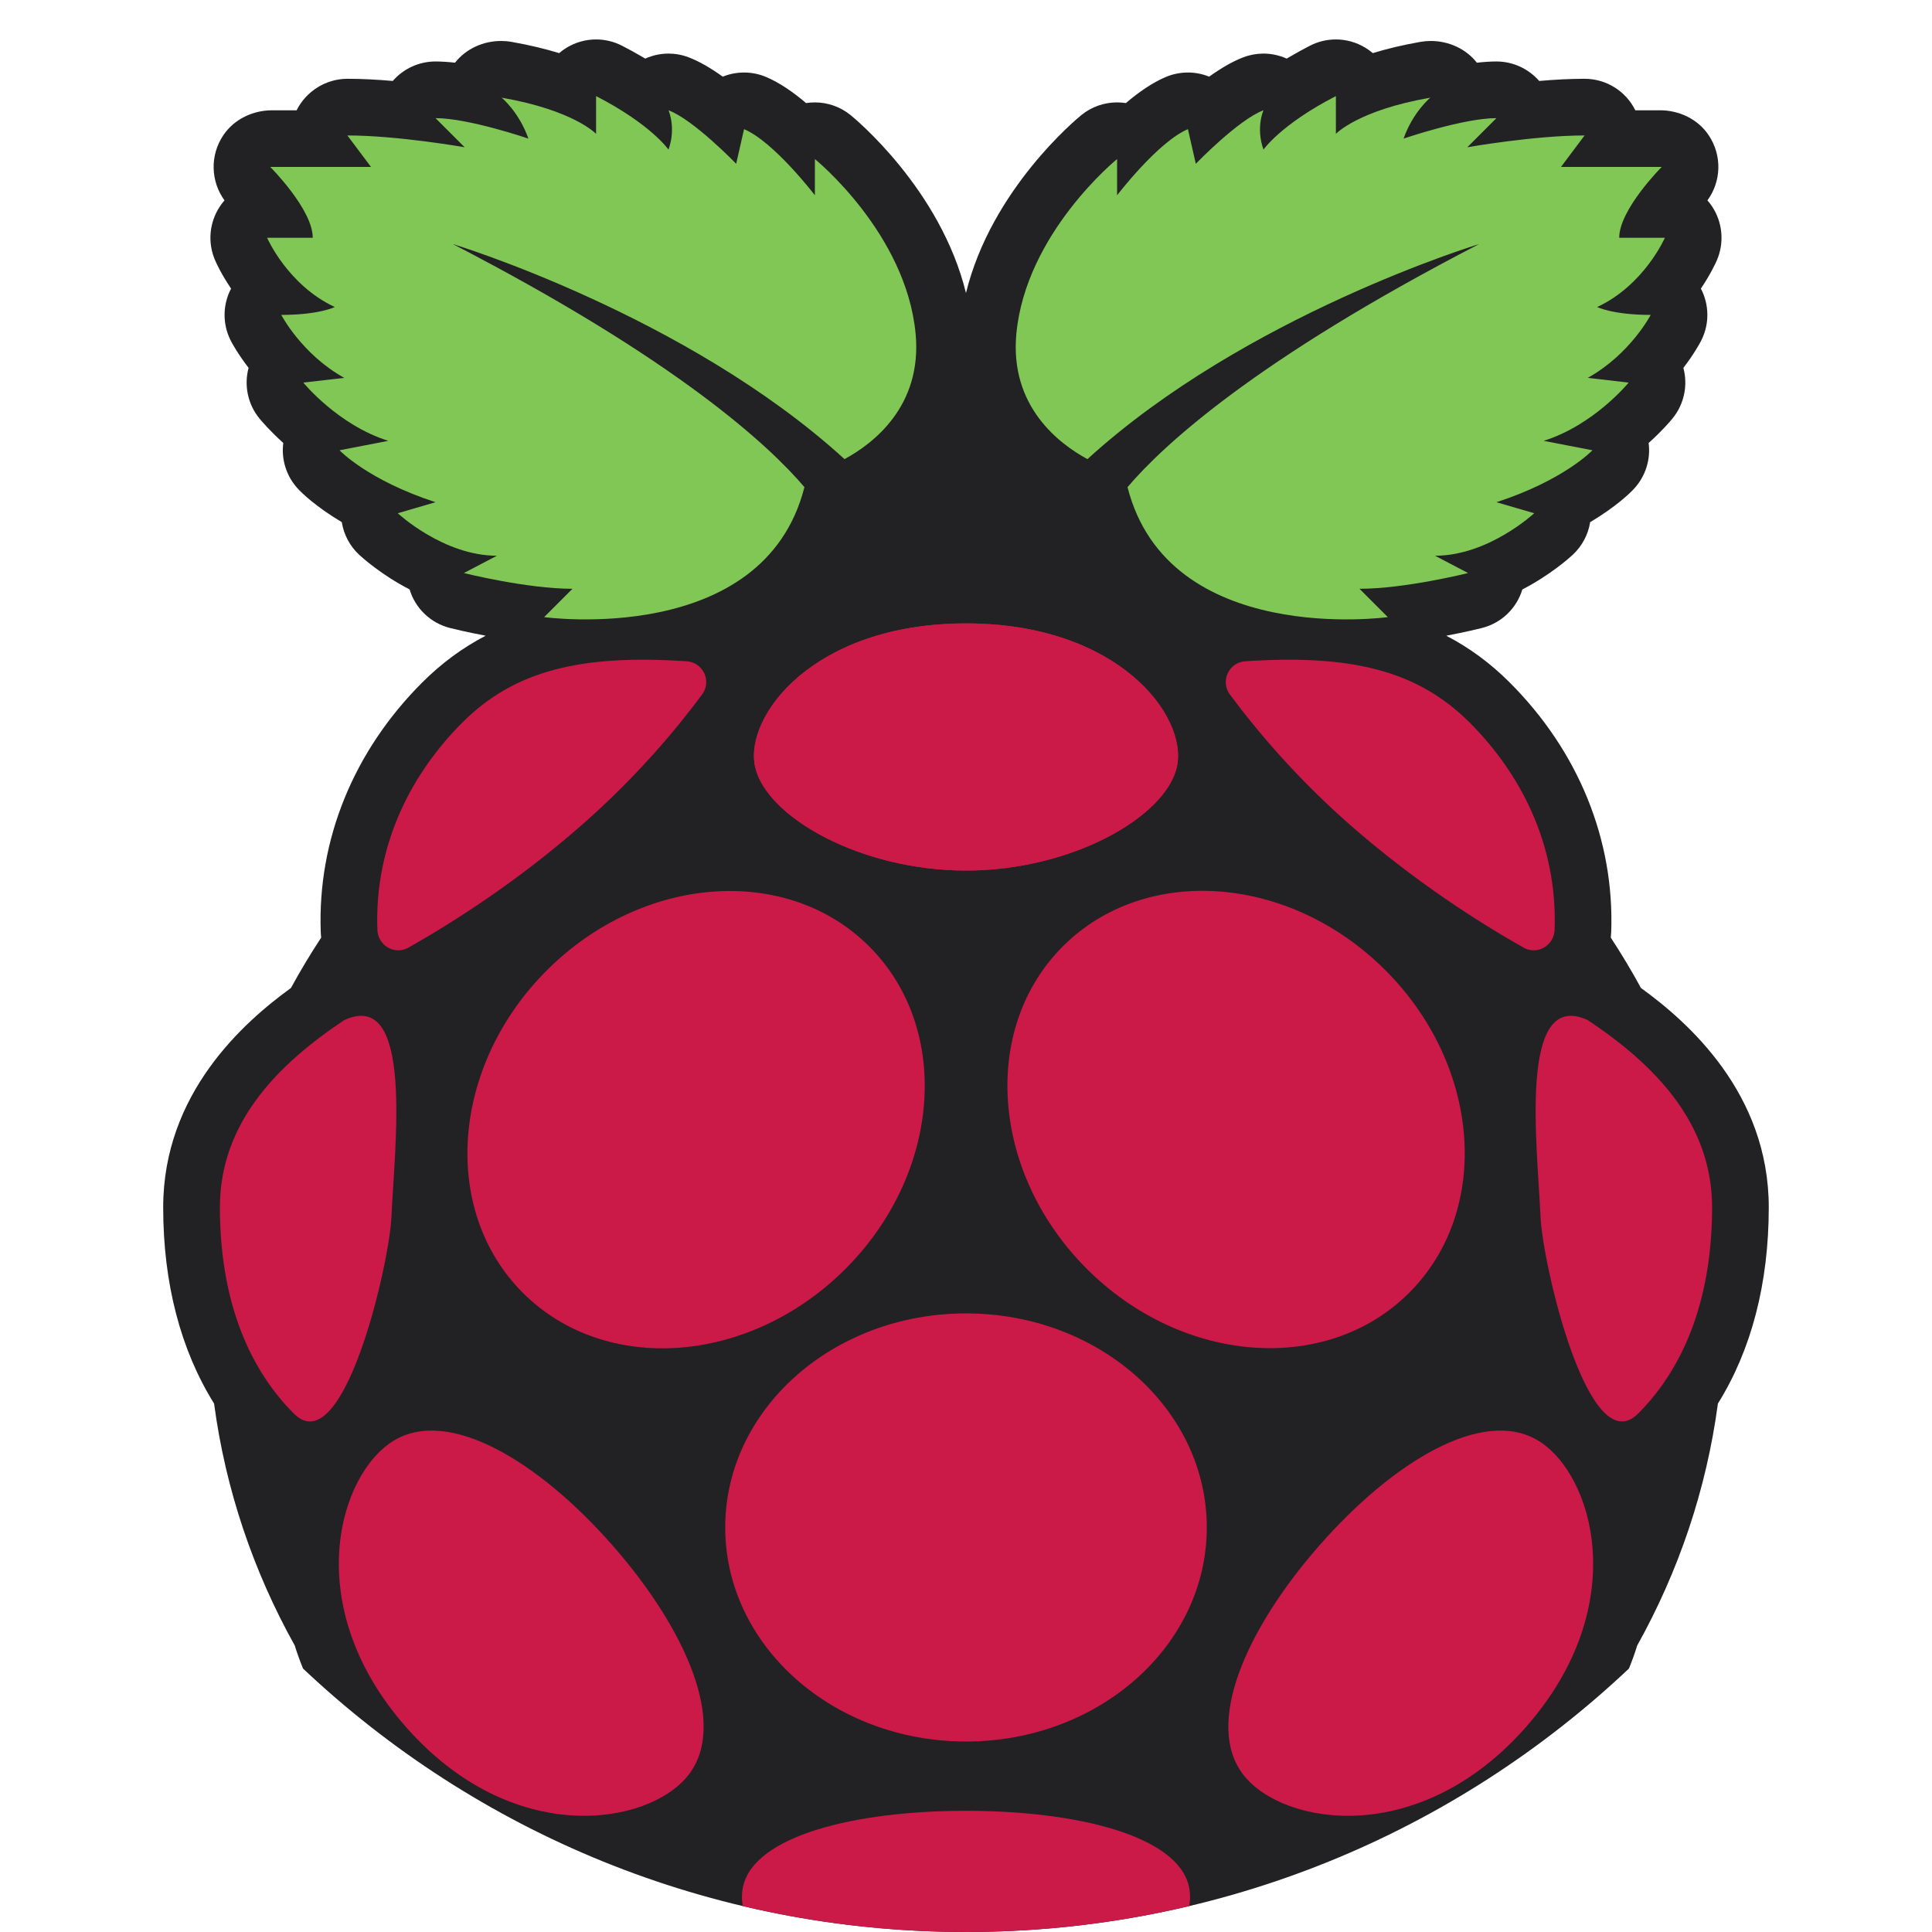<?xml version="1.0" encoding="iso-8859-1"?>
<!-- Generator: Adobe Illustrator 19.0.0, SVG Export Plug-In . SVG Version: 6.00 Build 0)  -->
<svg version="1.1" id="Capa_1" xmlns="http://www.w3.org/2000/svg" xmlns:xlink="http://www.w3.org/1999/xlink" x="0px" y="0px"
	 viewBox="0 0 512 512" style="enable-background:new 0 0 512 512;" xml:space="preserve">
<path style="fill:#222123;" d="M468.741,319.969c0,20.135-4.618,37.794-13.479,51.994c-3.062,22.904-10.459,44.523-21.389,64.125
	c-0.616,1.996-1.337,4.023-2.184,6.092C385.839,485.47,324.023,512,256,512c-68.033,0-129.849-26.53-175.7-69.82
	c-0.836-2.069-1.567-4.096-2.184-6.092c-10.93-19.602-18.328-41.221-21.379-64.125c-8.861-14.2-13.49-31.859-13.49-51.994
	c0-30.208,21.347-49.089,33.865-58.149c2.476-4.556,5.151-9.007,8.004-13.343c-0.063-0.502-0.094-1.003-0.115-1.515
	c-0.878-24.398,8.673-47.877,26.885-66.09c5.12-5.11,10.668-9.206,16.823-12.403c-4.963-0.94-8.61-1.829-9.425-2.038
	c-5.183-1.296-9.226-5.224-10.731-10.219c-7.492-3.887-12.466-8.359-13.385-9.206c-2.487-2.32-4.075-5.381-4.587-8.631
	c-6.907-4.117-10.522-7.68-11.515-8.725c-3.135-3.312-4.566-7.826-3.992-12.257c-3.615-3.26-5.831-5.893-6.343-6.52
	c-3.072-3.772-4.096-8.756-2.853-13.385c-2.811-3.657-4.336-6.468-4.671-7.105c-0.052-0.104-0.104-0.209-0.157-0.313
	c-2.111-4.305-2.038-9.362,0.188-13.594c-2.581-3.814-3.929-6.771-4.232-7.492c-2.017-4.639-1.557-9.989,1.223-14.211
	c0.387-0.596,0.815-1.149,1.264-1.672c-3.626-4.995-3.95-11.891-0.272-17.324c2.863-4.221,7.816-6.552,12.915-6.552h6.468
	l0.021-0.042c2.581-5.078,7.784-8.307,13.479-8.307c3.856,0,7.983,0.23,11.985,0.575c2.8-3.218,6.907-5.162,11.327-5.162
	c1.63,0,3.375,0.125,5.172,0.324c2.863-3.657,7.44-5.757,12.184-5.757c0.909,0,1.829,0.073,2.738,0.23
	c4.827,0.846,9.028,1.87,12.675,2.988c0.606-0.522,1.264-1.003,1.954-1.421c2.403-1.463,5.11-2.205,7.826-2.205
	c2.351,0,4.712,0.554,6.865,1.661c1.797,0.92,3.469,1.839,5.026,2.748c0.387,0.219,0.763,0.449,1.139,0.669
	c1.933-0.867,4.033-1.327,6.165-1.327c1.766,0,3.553,0.313,5.266,0.961c2.957,1.108,6.092,2.988,9.112,5.151
	c1.808-0.731,3.72-1.097,5.642-1.097c1.975,0,3.96,0.387,5.82,1.17c3.615,1.526,7.252,4.065,10.616,6.928
	c0.773-0.115,1.546-0.178,2.33-0.178c3.375,0,6.729,1.139,9.456,3.354c1.066,0.867,23.845,19.613,30.595,47.156
	c6.74-27.544,29.518-46.289,30.584-47.156c2.727-2.215,6.081-3.354,9.456-3.354c0.784,0,1.567,0.063,2.341,0.178
	c3.354-2.863,6.99-5.402,10.606-6.928c1.87-0.784,3.845-1.17,5.831-1.17c1.912,0,3.824,0.366,5.632,1.097
	c3.02-2.163,6.154-4.044,9.112-5.151c1.724-0.648,3.511-0.961,5.277-0.961c2.121,0,4.221,0.46,6.154,1.327
	c0.376-0.23,0.752-0.449,1.149-0.669c1.557-0.909,3.229-1.829,5.015-2.748c2.163-1.108,4.514-1.661,6.865-1.661
	c2.717,0,5.434,0.742,7.826,2.205c0.7,0.418,1.348,0.899,1.964,1.421c3.636-1.118,7.837-2.142,12.664-2.988
	c0.919-0.157,1.829-0.23,2.738-0.23c4.744,0,9.32,2.1,12.184,5.757c1.797-0.199,3.542-0.324,5.172-0.324
	c4.43,0,8.526,1.944,11.337,5.162c4.012-0.345,8.161-0.575,12.027-0.575c5.705,0,10.919,3.229,13.448,8.349c0.01,0,0.01,0,0.01,0
	h6.541c5.099,0,10.041,2.351,12.884,6.593c3.647,5.444,3.312,12.319-0.324,17.283c0.46,0.522,0.888,1.076,1.275,1.672
	c2.769,4.221,3.229,9.571,1.223,14.211c-0.313,0.721-1.661,3.678-4.232,7.492c2.215,4.232,2.299,9.279,0.178,13.584
	c-0.052,0.115-0.105,0.219-0.157,0.324c-0.334,0.637-1.849,3.448-4.66,7.105c1.243,4.629,0.209,9.613-2.863,13.385
	c-0.502,0.627-2.717,3.26-6.343,6.52c0.575,4.43-0.857,8.944-3.992,12.257c-0.982,1.045-4.608,4.608-11.504,8.725
	c-0.522,3.25-2.111,6.311-4.598,8.631c-0.919,0.846-5.883,5.319-13.375,9.206c-1.515,4.995-5.548,8.923-10.742,10.219
	c-0.815,0.209-4.462,1.097-9.425,2.038c6.154,3.197,11.713,7.293,16.823,12.403c18.213,18.213,27.763,41.691,26.896,66.09
	c-0.021,0.512-0.063,1.014-0.115,1.515c2.842,4.336,5.517,8.788,7.993,13.343C447.394,270.879,468.741,289.761,468.741,319.969z"/>
<path style="fill:#81C756;" d="M120.008,64.679c0,0,61.914,18.788,103.797,56.993c7.48-4.035,20.649-13.958,18.844-33.215
	c-2.503-26.697-26.697-46.304-26.697-46.304v9.594c0,0-10.846-14.183-18.772-17.52l-2.086,9.177c0,0-11.263-11.68-17.938-14.183
	c0,0,2.086,4.588,0,10.429c0,0-4.588-6.675-19.189-14.183v10.011c0,0-5.84-6.257-25.028-9.594c0,0,4.588,3.754,7.092,10.846
	c0,0-15.851-5.423-24.612-5.423l7.718,7.718c0,0-17.729-3.128-31.077-3.128l6.257,8.342H71.619c0,0,11.263,11.263,11.263,18.772
	H70.785c0,0,5.423,12.515,17.938,18.355c0,0-4.171,2.086-14.183,2.086c0,0,5.423,10.429,16.686,16.686l-10.846,1.252
	c0,0,9.177,11.263,22.526,15.434l-12.932,2.503c0,0,7.509,7.926,25.445,13.765l-10.011,2.92c0,0,12.097,11.263,26.28,11.263
	l-8.76,4.588c0,0,16.686,4.171,28.783,4.171l-7.509,7.509c0,0,58.173,8.047,68.983-34.449
	C203.874,118.139,179.522,95.452,120.008,64.679z"/>
<g>
	<path style="fill:#CB1948;" d="M255.997,230.703c27.949,0,52.977-14.183,55.898-27.532c2.921-13.349-15.434-37.96-55.898-37.96
		s-58.817,24.612-55.898,37.96C203.019,216.521,228.048,230.703,255.997,230.703z"/>
	<path style="fill:#CB1948;" d="M315.183,505.125C296.187,509.618,276.365,512,256,512c-20.376,0-40.187-2.382-59.183-6.875
		c-0.293-1.881-0.251-3.657,0.125-5.277c3.082-13.343,29.529-19.968,59.058-19.968s55.965,6.625,59.058,19.968
		C315.434,501.457,315.476,503.244,315.183,505.125z"/>
	<path style="fill:#CB1948;" d="M162.297,409.506c-19.489-22.183-43.204-36.546-57.858-27.779
		c-14.655,8.769-25.12,43.776,3.096,75.892s64.28,26.243,74.862,12.84C192.978,457.055,181.786,431.689,162.297,409.506z"/>
</g>
<path style="fill:#CB1948;" d="M182.007,175.247c4.35,0.292,6.66,5.297,4.062,8.797c-7.323,9.862-17.874,22.296-31.855,34.562
	c-17.252,15.131-34.376,25.974-45.98,32.528c-3.636,2.054-8.075-0.539-8.225-4.712c-0.827-23.059,9.416-41.843,22.502-54.929
	C136.335,177.667,153.949,173.369,182.007,175.247z"/>
<g>
	<path style="fill:#CB1948;" d="M91.225,270.332c-17.52,11.68-32.954,27.114-32.954,49.64s6.466,41.506,19.605,54.646
		c13.14,13.14,25.318-39.64,25.863-52.144C104.554,303.805,109.787,261.78,91.225,270.332z"/>
	<ellipse style="fill:#CB1948;" cx="256" cy="404.793" rx="63.812" ry="56.728"/>
	
		<ellipse transform="matrix(-0.707 -0.707 0.707 -0.707 105.152 636.899)" style="fill:#CB1948;" cx="184.482" cy="296.672" rx="55.964" ry="64.919"/>
</g>
<path style="fill:#81C756;" d="M391.986,64.679c0,0-61.914,18.788-103.797,56.993c-7.48-4.035-20.649-13.958-18.844-33.215
	c2.503-26.697,26.697-46.304,26.697-46.304v9.594c0,0,10.846-14.183,18.772-17.52l2.086,9.177c0,0,11.263-11.68,17.938-14.183
	c0,0-2.086,4.588,0,10.429c0,0,4.588-6.675,19.189-14.183v10.011c0,0,5.84-6.257,25.028-9.594c0,0-4.588,3.754-7.092,10.846
	c0,0,15.851-5.423,24.612-5.423l-7.718,7.718c0,0,17.729-3.128,31.077-3.128l-6.257,8.342h26.697c0,0-11.263,11.263-11.263,18.772
	h12.097c0,0-5.423,12.515-17.938,18.355c0,0,4.171,2.086,14.183,2.086c0,0-5.423,10.429-16.686,16.686l10.846,1.252
	c0,0-9.177,11.263-22.526,15.434l12.932,2.503c0,0-7.509,7.926-25.446,13.765l10.011,2.92c0,0-12.097,11.263-26.28,11.263
	l8.76,4.588c0,0-16.686,4.171-28.783,4.171l7.509,7.509c0,0-58.173,8.047-68.983-34.449
	C308.12,118.139,332.472,95.452,391.986,64.679z"/>
<g>
	<path style="fill:#CB1948;" d="M255.997,230.703c-27.949,0-52.977-14.183-55.898-27.532c-2.92-13.349,15.434-37.96,55.898-37.96
		s58.817,24.612,55.898,37.96C308.974,216.521,283.946,230.703,255.997,230.703z"/>
	<path style="fill:#CB1948;" d="M349.697,409.506c19.489-22.183,43.204-36.546,57.858-27.779
		c14.655,8.769,25.12,43.776-3.096,75.892s-64.28,26.243-74.862,12.84C319.016,457.055,330.208,431.689,349.697,409.506z"/>
</g>
<path style="fill:#CB1948;" d="M329.987,175.247c-4.35,0.292-6.66,5.297-4.061,8.797c7.323,9.862,17.874,22.296,31.855,34.562
	c17.252,15.131,34.376,25.974,45.98,32.528c3.636,2.054,8.075-0.539,8.225-4.712c0.827-23.059-9.417-41.843-22.502-54.929
	C375.659,177.667,358.045,173.369,329.987,175.247z"/>
<g>
	<path style="fill:#CB1948;" d="M420.769,270.332c17.52,11.68,32.954,27.114,32.954,49.64s-6.466,41.506-19.605,54.646
		c-13.14,13.14-25.318-39.64-25.863-52.144C407.44,303.805,402.206,261.78,420.769,270.332z"/>
	
		<ellipse transform="matrix(-0.707 0.707 -0.707 -0.707 768.874 274.886)" style="fill:#CB1948;" cx="327.506" cy="296.682" rx="55.964" ry="64.919"/>
</g>
<g>
</g>
<g>
</g>
<g>
</g>
<g>
</g>
<g>
</g>
<g>
</g>
<g>
</g>
<g>
</g>
<g>
</g>
<g>
</g>
<g>
</g>
<g>
</g>
<g>
</g>
<g>
</g>
<g>
</g>
</svg>
